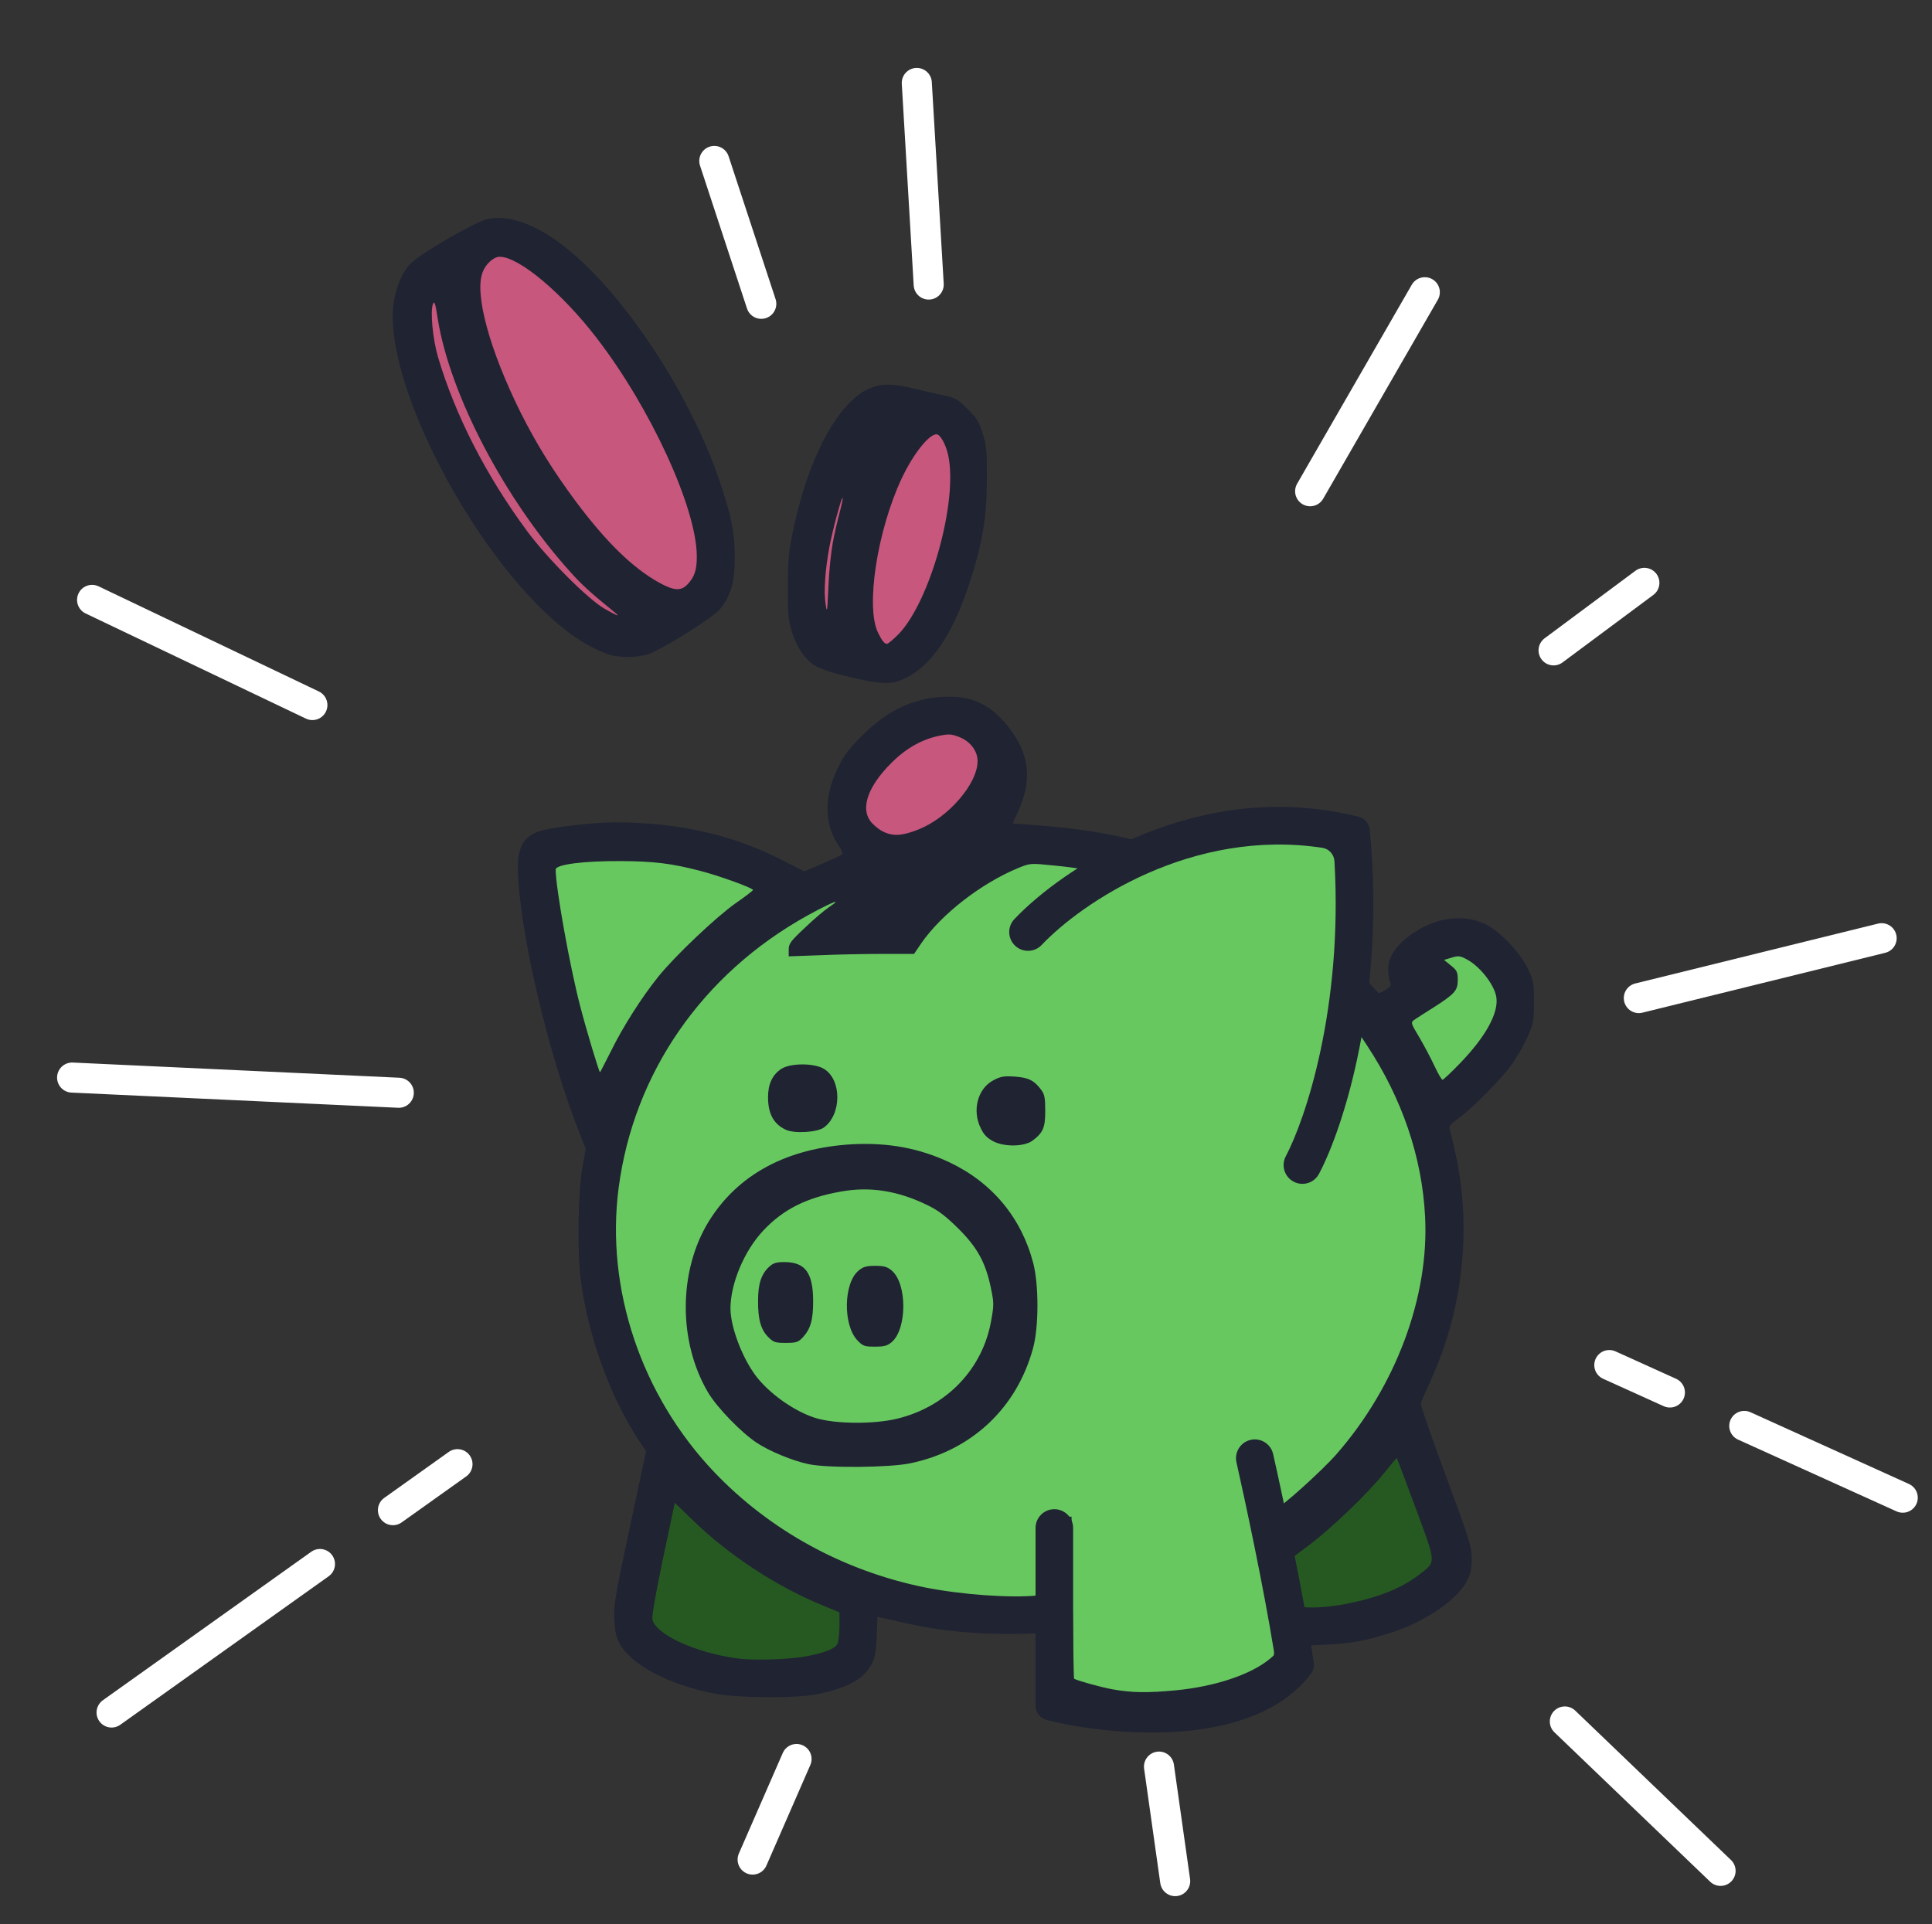 <svg width="257" height="256" viewBox="0 0 257 256" fill="none" xmlns="http://www.w3.org/2000/svg">
<rect x="0" y="0" width="257" height="256" fill="#333333" stroke="none"/>
<path d="M97.316 221.384C93.091 220.809 89.041 219.309 87.066 217.609C85.516 216.259 85.541 215.609 87.541 206.084C88.491 201.659 89.291 197.984 89.316 197.959C89.341 197.909 90.516 199.059 91.916 200.509C96.766 205.534 103.741 210.234 110.366 212.909L112.416 213.759V216.359C112.416 217.784 112.291 219.159 112.141 219.459C111.516 220.609 107.916 221.409 102.791 221.534C100.741 221.584 98.266 221.534 97.316 221.384Z" fill="#265922"/>
<path d="M172.041 214.484C171.591 214.409 171.441 213.909 170.841 211.084C170.466 209.259 170.166 207.659 170.166 207.509C170.166 207.359 171.441 206.284 172.991 205.134C176.266 202.684 182.166 196.909 184.391 193.959C185.266 192.809 186.016 191.909 186.066 191.959C186.416 192.309 191.466 206.459 191.491 207.184C191.541 208.334 190.991 209.159 189.341 210.359C186.866 212.209 183.916 213.359 179.566 214.184C177.291 214.609 173.441 214.784 172.041 214.484Z" fill="#265922"/>
<path d="M116.666 111.359C116.041 111.034 115.291 110.384 114.966 109.909C114.441 109.134 114.391 108.809 114.466 107.159C114.616 104.759 115.416 103.184 117.666 100.884C119.516 99.009 121.416 97.834 123.541 97.284C126.541 96.509 128.991 97.034 130.191 98.684C131.091 99.934 131.041 102.509 130.116 104.434C129.116 106.459 127.816 108.009 125.941 109.359C123.741 110.984 121.966 111.684 119.666 111.834C118.041 111.934 117.641 111.859 116.666 111.359Z" fill="#C7577C"/>
<path d="M117.091 86.384C115.141 85.234 114.741 79.084 116.191 72.109C118.016 63.259 122.416 55.784 125.141 56.909C127.591 57.909 127.866 65.459 125.766 73.509C124.166 79.609 121.216 85.084 118.891 86.284C118.066 86.709 117.716 86.734 117.091 86.384Z" fill="#C7577C"/>
<path d="M110.341 84.709C110.116 84.459 109.741 83.759 109.491 83.159C108.816 81.409 108.891 75.409 109.616 71.684C111.341 63.034 115.341 55.409 118.141 55.409C118.666 55.409 118.641 55.484 117.816 56.559C115.466 59.634 113.016 65.834 111.741 71.859C111.216 74.484 111.091 75.734 111.066 79.034C111.041 81.234 111.116 83.509 111.241 84.109C111.441 85.284 111.091 85.534 110.341 84.709Z" fill="#C7577C"/>
<path d="M81.191 82.534C76.691 80.434 70.591 73.909 65.466 65.684C61.041 58.634 57.341 49.559 56.666 44.059C56.291 41.034 56.916 38.334 58.166 37.659C58.641 37.409 58.666 37.459 58.666 38.609C58.666 46.559 65.416 61.534 73.716 71.959C77.166 76.284 81.841 80.609 84.616 82.009C86.891 83.159 83.616 83.659 81.191 82.534Z" fill="#C7577C"/>
<path d="M88.991 79.184C88.566 79.059 87.541 78.609 86.741 78.159C77.991 73.259 66.241 55.134 63.516 42.334C63.066 40.159 63.066 36.409 63.516 35.334C64.816 32.309 68.041 32.659 72.691 36.359C80.716 42.709 90.391 58.534 92.916 69.409C93.541 72.109 93.691 75.584 93.216 76.934C92.566 78.759 90.916 79.659 88.991 79.184Z" fill="#C7577C"/>
<path d="M110.041 189.909C104.991 189.109 100.591 185.909 98.266 181.309C95.141 175.184 96.141 167.859 100.791 162.959C106.241 157.184 116.266 155.734 124.166 159.609C125.591 160.309 126.566 161.034 128.166 162.659C130.666 165.134 131.666 166.884 132.416 169.934C134.491 178.634 129.266 187.084 120.316 189.434C118.216 189.984 112.316 190.259 110.041 189.909ZM117.866 177.809C118.666 177.109 119.416 175.134 119.416 173.684C119.416 171.384 117.941 169.159 116.416 169.159C115.341 169.159 114.241 170.234 113.791 171.734C113.116 174.009 113.491 176.159 114.791 177.559C115.791 178.609 116.791 178.684 117.866 177.809ZM105.991 177.234C106.941 176.209 107.416 174.884 107.416 173.134C107.416 169.684 104.966 167.534 103.066 169.284C101.191 171.034 101.116 175.309 102.941 177.134C103.941 178.159 105.066 178.184 105.991 177.234Z" fill="#68C860"/>
<path d="M78.466 141.584C77.766 139.359 76.841 136.234 76.416 134.659C74.841 128.609 73.166 118.784 73.166 115.684C73.166 114.994 73.67 114.408 74.352 114.305L75.491 114.134C78.341 113.709 86.516 113.709 89.291 114.134C90.391 114.309 92.591 114.784 94.166 115.184C97.291 116.009 102.566 118.109 102.241 118.409C102.141 118.509 101.191 119.159 100.141 119.859C97.041 121.934 94.716 123.934 91.416 127.334C86.791 132.109 83.316 137.284 81.016 142.784C80.636 143.673 80.3 144.469 80.075 144.983C79.902 145.379 79.695 145.373 79.555 144.964C79.313 144.256 78.909 143.01 78.466 141.584Z" fill="#68C860"/>
<path d="M190.466 143.434C190.016 142.359 188.866 140.159 187.891 138.534C186.916 136.934 186.166 135.584 186.216 135.534C186.266 135.509 186.866 135.159 187.541 134.784C190.966 132.834 193.166 131.109 193.166 130.384C193.166 130.159 192.816 129.659 192.366 129.284C191.716 128.734 191.391 128.634 190.366 128.709C189.716 128.734 189.166 128.709 189.166 128.634C189.166 128.534 189.591 128.184 190.116 127.834C193.141 125.734 195.591 125.959 197.916 128.584C199.316 130.184 199.691 130.984 199.841 132.684C200.116 135.684 198.591 138.509 194.516 142.609C192.966 144.134 191.591 145.409 191.491 145.409C191.391 145.409 190.916 144.509 190.466 143.434Z" fill="#68C860"/>
<path d="M147.291 225.509C145.716 225.234 142.441 224.309 142.116 224.084C142.091 224.059 141.991 219.209 141.916 213.284L141.791 202.534H141.166H140.541L140.466 207.684L140.416 212.834L138.866 213.009C134.741 213.434 127.266 212.959 122.241 211.934C115.516 210.559 108.891 207.859 103.416 204.234C89.191 194.859 81.166 180.184 81.166 163.609C81.166 145.034 91.466 128.634 108.541 120.084C111.866 118.409 114.966 117.159 115.791 117.159C116.766 117.159 116.741 117.584 115.741 118.184C113.341 119.609 109.616 122.459 107.666 124.359L105.541 126.434L108.641 126.309C110.341 126.234 113.791 126.159 116.291 126.159H120.841L121.791 124.759C123.791 121.859 127.366 118.684 131.066 116.559C134.216 114.759 135.891 114.159 137.766 114.159C139.291 114.159 144.541 114.759 146.416 115.134L147.291 115.309L145.691 116.284C143.741 117.459 139.691 120.684 138.166 122.259C137.266 123.209 137.091 123.509 137.316 123.834C137.466 124.059 137.691 124.284 137.816 124.334C137.966 124.384 139.166 123.409 140.516 122.184C146.966 116.259 153.991 113.084 163.991 111.484C166.941 111.034 174.641 110.884 177.466 111.259L178.891 111.434L179.066 113.084C179.316 115.534 179.016 126.334 178.566 129.784C177.516 138.209 176.066 144.809 173.641 151.984C173.091 153.609 172.691 155.109 172.766 155.334C172.841 155.534 173.141 155.659 173.466 155.609C173.941 155.534 174.191 155.009 175.241 151.909C176.641 147.709 178.166 141.784 178.941 137.534C179.241 135.884 179.516 134.484 179.566 134.434C179.891 134.084 183.916 140.159 185.666 143.634C190.966 154.209 191.841 166.309 188.141 177.659C186.391 183.034 182.566 189.634 178.516 194.234C176.016 197.084 169.416 202.784 169.066 202.384C169.016 202.334 168.566 200.309 168.066 197.909C167.566 195.509 167.016 193.384 166.841 193.209C166.466 192.859 165.666 193.059 165.666 193.509C165.666 193.684 166.841 199.434 168.291 206.284C170.241 215.484 170.891 219.034 170.791 219.734C170.341 222.284 164.166 224.959 157.141 225.634C153.366 225.984 149.766 225.959 147.291 225.509ZM120.316 193.934C130.391 191.859 137.216 183.659 137.191 173.659C137.191 165.584 132.916 158.884 125.541 155.384C121.266 153.359 116.866 152.609 112.291 153.134C104.391 154.034 98.741 157.334 95.041 163.259C91.091 169.584 91.066 177.909 94.941 184.509C96.141 186.534 99.366 189.859 101.466 191.234C103.141 192.334 106.166 193.584 108.266 194.034C110.666 194.559 117.541 194.509 120.316 193.934ZM135.991 151.309C138.591 150.234 139.166 146.809 137.066 144.959C134.791 142.984 131.341 144.284 130.766 147.334C130.516 148.634 131.516 150.409 132.916 151.109C134.191 151.734 134.866 151.784 135.991 151.309ZM108.266 149.559C109.266 149.134 110.066 148.159 110.441 146.884C110.866 145.534 110.216 143.884 108.966 143.034C107.891 142.309 106.066 142.184 104.916 142.784C102.816 143.859 102.316 146.609 103.841 148.434C105.016 149.809 106.641 150.234 108.266 149.559Z" fill="#68C860"/>
<path d="M107.516 194.784C105.416 194.334 102.391 193.084 100.716 191.984C98.616 190.609 95.391 187.284 94.191 185.259C90.191 178.484 90.241 169.059 94.291 162.484C98.166 156.234 104.691 152.734 113.366 152.234C118.141 151.984 122.316 152.759 126.291 154.634C131.991 157.334 135.866 162.009 137.441 168.034C138.191 170.909 138.191 176.459 137.441 179.284C135.291 187.309 129.266 192.984 121.066 194.684C118.266 195.259 109.991 195.334 107.516 194.784ZM119.391 188.734C125.916 187.134 130.716 182.134 131.841 175.734C132.241 173.559 132.216 173.309 131.791 171.259C131.091 167.934 129.991 165.934 127.441 163.409C125.816 161.809 124.816 161.034 123.416 160.359C119.516 158.434 115.791 157.834 111.966 158.509C107.341 159.309 104.216 160.859 101.541 163.709C99.016 166.384 97.191 170.709 97.166 174.059C97.166 176.684 98.916 181.134 100.891 183.484C102.766 185.709 105.791 187.784 108.416 188.634C111.041 189.459 116.241 189.509 119.391 188.734Z" fill="#1F2332"/>
<path d="M114.041 178.309C112.116 176.259 112.216 170.709 114.191 169.059C114.816 168.534 115.216 168.409 116.416 168.409C117.616 168.409 118.016 168.534 118.616 169.034C120.691 170.784 120.666 176.809 118.616 178.559C118.016 179.059 117.616 179.159 116.366 179.159C114.966 179.159 114.791 179.084 114.041 178.309Z" fill="#1F2332"/>
<path d="M102.191 177.884C101.216 176.909 100.816 175.534 100.841 173.034C100.841 170.784 101.266 169.509 102.316 168.534C102.866 168.034 103.241 167.909 104.341 167.909C107.116 167.909 108.166 169.334 108.166 173.134C108.166 175.659 107.816 176.834 106.741 177.984C106.141 178.584 105.891 178.659 104.516 178.659C103.116 178.659 102.891 178.584 102.191 177.884Z" fill="#1F2332"/>
<path d="M132.166 151.859C131.341 151.434 130.891 150.984 130.491 150.159C129.266 147.759 130.041 144.809 132.166 143.709C133.116 143.209 133.566 143.134 134.991 143.234C136.816 143.359 137.566 143.734 138.516 145.009C138.941 145.584 139.041 146.059 139.041 147.784C139.041 150.034 138.766 150.684 137.341 151.759C136.266 152.559 133.616 152.609 132.166 151.859Z" fill="#1F2332"/>
<path d="M104.541 150.309C102.916 149.559 102.166 148.184 102.166 145.959C102.166 144.234 102.741 143.009 103.891 142.234C105.091 141.409 108.316 141.409 109.616 142.209C111.991 143.659 111.966 148.284 109.591 150.009C108.691 150.659 105.666 150.834 104.541 150.309Z" fill="#1F2332"/>
<path d="M115.166 90.534C111.766 89.859 109.266 89.109 108.341 88.509C107.041 87.659 105.991 86.109 105.341 84.059C104.866 82.509 104.791 81.759 104.816 78.034C104.816 74.409 104.916 73.309 105.516 70.534C107.516 60.934 111.391 53.684 115.491 51.759C117.166 50.984 118.741 50.984 121.866 51.759C123.191 52.084 124.966 52.484 125.766 52.659C127.066 52.934 127.441 53.159 128.691 54.409C129.916 55.609 130.216 56.109 130.716 57.684C131.241 59.334 131.291 60.009 131.266 63.909C131.266 68.934 130.666 72.334 128.941 77.634C126.741 84.334 123.966 88.459 120.566 90.159C118.916 90.984 117.866 91.059 115.166 90.534ZM119.541 84.359C123.741 79.984 127.441 66.709 126.141 60.609C125.866 59.334 125.316 58.234 124.816 57.859C123.966 57.284 121.616 60.084 119.916 63.709C116.666 70.684 115.116 80.859 116.816 84.209C117.341 85.284 117.666 85.659 117.991 85.659C118.141 85.659 118.841 85.059 119.541 84.359ZM110.766 72.284C110.991 71.059 111.416 69.209 111.691 68.184C111.966 67.184 112.141 66.309 112.091 66.234C111.941 66.084 110.741 70.559 110.316 72.834C109.766 75.834 109.566 78.634 109.816 80.309C110.016 81.659 110.041 81.484 110.191 78.159C110.266 76.159 110.541 73.534 110.766 72.284Z" fill="#1F2332"/>
<path d="M80.791 87.009C79.291 86.459 77.441 85.459 76.041 84.434C63.916 75.634 50.741 50.934 52.391 40.159C52.741 37.984 53.591 36.059 54.716 34.984C56.191 33.559 63.316 29.459 64.891 29.134C67.466 28.609 70.691 29.634 74.116 32.084C82.166 37.809 91.716 51.984 95.816 64.284C97.341 68.884 97.716 70.809 97.741 74.159C97.741 77.409 97.291 79.059 95.841 80.959C95.066 81.959 89.866 85.309 86.791 86.809C85.316 87.509 82.441 87.609 80.791 87.009ZM81.666 81.384C78.591 78.884 77.366 77.784 75.816 76.034C67.141 66.409 59.891 52.584 58.241 42.484C57.916 40.359 57.791 39.959 57.591 40.434C57.216 41.434 57.566 45.134 58.266 47.509C60.566 55.284 64.666 63.284 70.116 70.659C72.791 74.284 78.166 79.684 80.416 80.984C82.216 82.009 82.591 82.134 81.666 81.384ZM91.466 77.734C92.391 76.759 92.716 75.784 92.691 73.909C92.616 67.534 86.566 54.334 79.441 45.059C74.816 39.009 69.041 34.159 66.466 34.159C65.666 34.159 64.591 35.134 64.191 36.234C63.091 39.134 65.141 46.609 69.266 54.909C71.366 59.084 73.616 62.709 76.591 66.709C80.666 72.159 84.166 75.559 87.666 77.509C89.666 78.609 90.591 78.659 91.466 77.734Z" fill="#1F2332"/>
<path d="M149.766 227.109C148.216 227.009 146.041 226.709 144.891 226.409C140.891 225.409 140.416 224.784 140.416 220.284V217.284L135.591 217.359C130.091 217.459 125.241 217.009 120.791 216.009C119.291 215.659 117.741 215.334 117.391 215.259L116.716 215.109L116.616 217.684C116.541 219.709 116.391 220.509 115.991 221.309C114.916 223.359 112.991 224.459 108.916 225.359C106.241 225.959 98.441 225.934 95.166 225.334C89.016 224.184 83.866 221.459 82.366 218.559C81.966 217.834 81.791 216.934 81.716 215.409C81.641 213.484 81.816 212.359 83.791 203.184L85.941 193.084L85.041 191.709C81.216 185.959 78.241 177.809 77.266 170.334C76.766 166.534 76.891 158.434 77.516 155.059L77.916 152.859L77.266 151.184C72.966 140.534 68.966 123.434 68.891 115.409C68.866 112.784 69.641 111.384 71.541 110.659C72.966 110.109 78.791 109.409 81.816 109.409C90.116 109.409 97.366 111.034 103.841 114.334L106.991 115.934L109.391 114.909C110.716 114.334 111.891 113.784 112.016 113.659C112.141 113.534 111.991 113.109 111.691 112.684C109.616 109.784 109.541 106.109 111.466 102.159C112.291 100.434 112.916 99.634 114.641 97.909C118.066 94.509 121.391 92.934 125.441 92.709C129.141 92.509 131.641 93.634 133.991 96.534C136.991 100.209 137.416 103.834 135.291 108.234C134.966 108.934 134.716 109.534 134.741 109.559C134.766 109.559 136.541 109.709 138.666 109.859C143.016 110.184 147.316 110.859 151.116 111.809C153.641 112.459 153.691 112.459 155.116 112.059C160.466 110.434 165.841 109.659 171.366 109.659C175.341 109.659 179.616 110.034 180.016 110.409C180.516 110.884 180.741 117.509 180.441 122.984L180.166 128.434L181.716 130.284C182.591 131.284 183.341 132.134 183.416 132.134C183.491 132.159 183.916 131.934 184.366 131.659C185.041 131.234 185.141 131.084 184.916 130.684C184.791 130.409 184.666 129.634 184.666 128.959C184.666 127.234 185.766 125.659 188.041 124.109C191.116 122.034 194.691 121.584 197.541 122.934C199.391 123.784 202.141 126.634 203.191 128.784C203.991 130.434 204.041 130.659 204.041 133.284C204.041 135.809 203.966 136.184 203.266 137.809C202.841 138.784 201.916 140.434 201.191 141.484C199.816 143.459 195.866 147.459 193.841 148.909C193.016 149.509 192.691 149.884 192.816 150.134C192.891 150.359 193.216 151.709 193.541 153.159C195.816 163.209 194.666 174.059 190.366 183.534C189.691 185.059 189.066 186.459 188.991 186.684C188.941 186.909 190.416 191.234 192.316 196.309C195.466 204.809 195.741 205.684 195.766 207.284C195.766 208.634 195.641 209.309 195.191 210.209C194.016 212.684 189.941 215.534 185.466 217.059C181.866 218.284 179.691 218.684 175.741 218.834C172.266 218.984 172.166 218.984 172.166 219.534C172.166 220.684 171.591 221.684 170.341 222.684C166.191 225.959 158.391 227.659 149.766 227.109ZM156.391 224.884C161.616 224.384 166.316 222.809 168.841 220.759C169.716 220.059 169.916 219.709 169.916 219.059C169.916 218.609 168.791 212.934 167.416 206.409C166.041 199.884 164.916 194.084 164.916 193.509C164.916 192.784 165.041 192.409 165.316 192.309C166.016 192.034 167.341 192.159 167.641 192.509C167.791 192.684 168.291 194.609 168.741 196.759C169.166 198.909 169.666 200.659 169.791 200.659C170.316 200.659 175.866 195.659 177.766 193.484C185.691 184.434 190.141 172.484 189.566 161.809C189.166 153.959 186.516 146.159 181.841 139.084L180.066 136.409L179.266 140.334C178.316 144.984 177.316 148.759 175.841 153.109L174.766 156.284H173.391H172.041L171.966 155.234C171.916 154.509 172.191 153.259 172.891 151.209C175.316 144.034 176.791 137.384 177.816 129.034C178.266 125.459 178.566 116.209 178.316 113.859L178.141 112.184L176.716 112.009C173.991 111.684 167.641 111.809 164.741 112.259C154.791 113.809 147.716 117.009 141.266 122.934C139.141 124.884 138.716 125.159 137.916 125.159C136.741 125.159 136.416 124.809 136.416 123.509C136.416 122.534 136.541 122.359 138.366 120.634C139.441 119.609 141.241 118.109 142.366 117.284C144.341 115.834 144.391 115.784 143.716 115.609C143.341 115.509 141.691 115.284 140.041 115.134C137.066 114.834 137.041 114.834 135.441 115.484C130.491 117.534 125.216 121.634 122.541 125.509L121.591 126.909H117.416C115.116 126.909 111.366 126.984 109.091 127.084L104.916 127.234V126.359C104.916 125.559 105.141 125.234 107.091 123.409C108.266 122.284 109.691 121.084 110.216 120.734C110.741 120.384 111.166 120.059 111.166 120.009C111.166 119.859 109.466 120.659 107.441 121.784C93.441 129.534 84.291 142.734 82.291 158.059C80.541 171.484 85.316 185.684 95.041 195.884C102.416 203.609 112.191 208.984 122.991 211.184C127.891 212.159 134.416 212.634 138.116 212.259L139.666 212.084L139.716 206.934L139.791 201.784H141.166H142.541L142.666 212.534C142.741 218.459 142.841 223.309 142.866 223.334C143.191 223.559 146.466 224.484 148.041 224.759C150.541 225.209 152.716 225.234 156.391 224.884ZM107.616 220.284C109.916 219.809 111.066 219.334 111.391 218.709C111.541 218.409 111.666 217.359 111.666 216.359V214.509L109.616 213.659C103.416 211.159 96.941 206.909 92.166 202.259L89.766 199.934L88.191 207.359C87.166 212.284 86.691 215.034 86.791 215.484C87.291 217.484 92.541 219.884 98.066 220.634C100.316 220.959 105.341 220.784 107.616 220.284ZM178.816 213.434C183.241 212.584 186.366 211.359 188.791 209.484C191.066 207.734 191.091 208.159 188.316 200.634C186.966 197.009 185.841 194.009 185.816 193.984C185.791 193.934 185.066 194.809 184.191 195.884C182.066 198.584 177.066 203.384 174.041 205.634C172.666 206.659 171.441 207.584 171.316 207.684C171.191 207.809 171.341 209.084 171.691 210.759C172.191 213.209 172.341 213.659 172.791 213.734C174.066 213.984 176.516 213.859 178.816 213.434ZM194.241 141.434C197.666 137.884 199.391 134.709 199.041 132.634C198.766 130.959 196.816 128.509 195.066 127.609C194.216 127.159 193.966 127.134 193.091 127.409L192.091 127.709L193.016 128.459C193.816 129.109 193.916 129.334 193.916 130.384C193.916 131.809 193.516 132.234 190.541 134.134C189.441 134.809 188.341 135.534 188.091 135.709C187.641 136.034 187.691 136.159 188.816 138.034C189.466 139.134 190.366 140.859 190.841 141.859C191.291 142.834 191.766 143.659 191.891 143.659C191.991 143.659 193.066 142.659 194.241 141.434ZM81.266 139.859C82.841 136.634 85.391 132.634 87.591 129.909C89.841 127.134 95.216 122.034 97.866 120.159C99.141 119.284 100.166 118.484 100.166 118.409C100.166 118.134 95.516 116.459 93.041 115.834C89.266 114.859 86.941 114.584 82.541 114.559C77.641 114.534 73.916 115.009 73.916 115.684C73.916 118.084 75.816 128.684 77.191 133.909C77.941 136.834 79.691 142.659 79.816 142.659C79.841 142.659 80.491 141.384 81.266 139.859ZM122.166 110.359C126.116 108.809 130.041 104.284 130.041 101.259C130.041 99.884 129.041 98.584 127.541 98.034C126.591 97.659 126.191 97.634 124.966 97.884C122.691 98.334 120.491 99.559 118.541 101.534C115.541 104.534 114.491 107.359 115.716 109.159C116.041 109.634 116.791 110.284 117.416 110.609C118.741 111.284 119.966 111.234 122.166 110.359Z" fill="#1F2332"/>
<path fill-rule="evenodd" clip-rule="evenodd" d="M177.513 114.584C177.461 113.681 176.795 112.928 175.901 112.793C158.523 110.168 143.902 120.086 138.565 125.72C137.615 126.722 136.033 126.765 135.031 125.815C134.028 124.865 133.986 123.283 134.935 122.281C141.266 115.598 159.127 103.48 180.333 108.569L180.682 108.653C181.514 108.853 182.127 109.56 182.206 110.413L182.239 110.77C184.283 132.846 178.69 150.067 175.459 156.17C174.813 157.39 173.301 157.856 172.08 157.21C170.86 156.564 170.395 155.051 171.041 153.83C173.661 148.88 178.645 134.064 177.513 114.584Z" fill="#1F2332"/>
<path fill-rule="evenodd" clip-rule="evenodd" d="M166.365 191.562C167.712 191.257 169.051 192.102 169.355 193.449C170.601 198.96 173.428 212.211 174.723 220.978L174.755 221.191C174.835 221.735 174.688 222.288 174.347 222.72L174.214 222.89C170.129 228.076 163.17 229.918 156.802 230.375C150.324 230.841 143.767 229.925 139.662 228.932L139.28 228.839C138.382 228.622 137.75 227.819 137.75 226.895V203.286C137.75 201.906 138.869 200.786 140.25 200.786C141.631 200.786 142.75 201.906 142.75 203.286V222.837C142.75 223.795 143.428 224.621 144.373 224.774C147.855 225.336 152.195 225.693 156.444 225.388C161.509 225.025 165.97 223.758 168.88 221.257C169.356 220.848 169.549 220.212 169.449 219.593C168.079 211.114 165.622 199.611 164.478 194.551C164.174 193.205 165.019 191.866 166.365 191.562Z" fill="#1F2332"/>
<path d="M101.268 40.419L95.019 21.412" stroke="white" stroke-width="4" stroke-linecap="round"/>
<path d="M218.739 77.544L206.661 86.526" stroke="white" stroke-width="4" stroke-linecap="round"/>
<path d="M250.3 124.821L218.002 132.786" stroke="white" stroke-width="4" stroke-linecap="round"/>
<path d="M222.133 185.259L214.075 181.61" stroke="white" stroke-width="4" stroke-linecap="round"/>
<path d="M253.108 199.254L232.028 189.707" stroke="white" stroke-width="4" stroke-linecap="round"/>
<path d="M228.875 248.903L208.159 229.027" stroke="white" stroke-width="4" stroke-linecap="round"/>
<path d="M156.326 250.268L154.173 235.032" stroke="white" stroke-width="4" stroke-linecap="round"/>
<path d="M100.117 247.4L105.959 234.019" stroke="white" stroke-width="4" stroke-linecap="round"/>
<path d="M52.27 200.915L60.856 194.796" stroke="white" stroke-width="4" stroke-linecap="round"/>
<path d="M14.842 227.834L42.562 208.079" stroke="white" stroke-width="4" stroke-linecap="round"/>
<path d="M9.593 143.362L53.047 145.382" stroke="white" stroke-width="4" stroke-linecap="round"/>
<path d="M12.25 79.81L41.555 93.801" stroke="white" stroke-width="4" stroke-linecap="round"/>
<path d="M121.954 11.035L123.539 37.856" stroke="white" stroke-width="4" stroke-linecap="round"/>
<path d="M189.532 38.879L174.279 65.355" stroke="white" stroke-width="4" stroke-linecap="round"/>
</svg>
